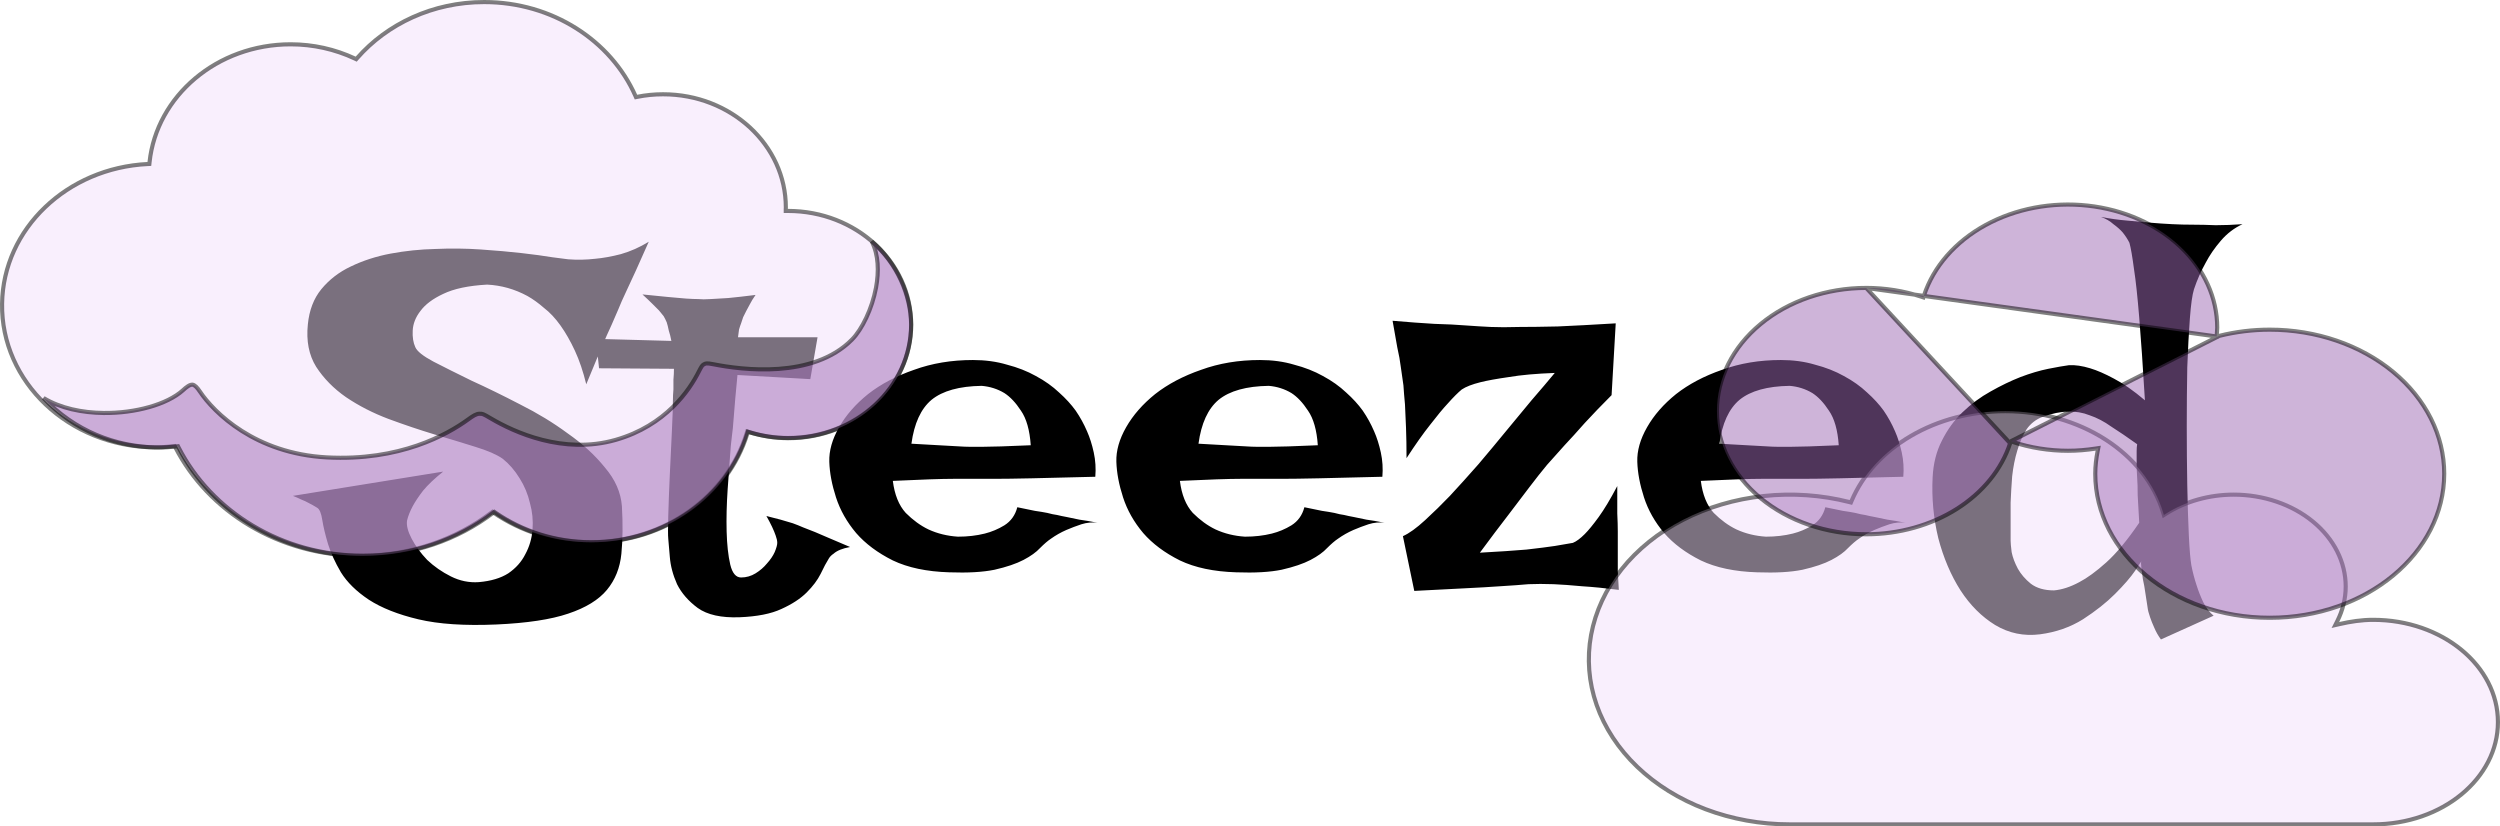 <svg width="605" height="200" viewBox="0 0 605 200" fill="none" xmlns="http://www.w3.org/2000/svg">
<path d="M157 58.5C155.833 61.167 154.792 63.5 153.875 65.5C152.958 67.5 152.167 69.208 151.5 70.625C150.75 72.208 150.125 73.625 149.625 74.875C149.208 75.792 148.667 77.042 148 78.625C147.333 80.042 146.5 81.917 145.5 84.25C144.583 86.5 143.375 89.417 141.875 93C141.125 89.917 140.208 87.208 139.125 84.875C138.042 82.542 136.875 80.5 135.625 78.75C134.375 77 133.042 75.583 131.625 74.5C130.292 73.333 128.958 72.375 127.625 71.625C124.542 69.958 121.292 69.042 117.875 68.875C113.375 69.125 109.833 69.875 107.25 71.125C104.75 72.292 102.917 73.667 101.75 75.25C100.583 76.75 99.958 78.333 99.875 80C99.792 81.583 100 82.917 100.5 84C100.917 85 102.375 86.167 104.875 87.5C107.458 88.833 110.542 90.375 114.125 92.125C117.792 93.792 121.708 95.708 125.875 97.875C130.042 99.958 133.875 102.292 137.375 104.875C140.958 107.375 143.958 110.125 146.375 113.125C148.875 116.042 150.25 119.167 150.5 122.5C150.75 126.75 150.708 130.583 150.375 134C150.042 137.417 148.875 140.333 146.875 142.75C144.875 145.167 141.75 147.083 137.5 148.5C133.333 149.917 127.542 150.792 120.125 151.125C112.458 151.458 106.167 151.042 101.25 149.875C96.333 148.708 92.333 147.125 89.25 145.125C86.25 143.125 84 140.917 82.5 138.5C81.083 136.083 80.042 133.792 79.375 131.625C78.708 129.375 78.25 127.458 78 125.875C77.75 124.208 77.333 123.208 76.75 122.875C76.083 122.458 75.417 122.083 74.75 121.75C74.167 121.417 73.542 121.125 72.875 120.875C72.208 120.542 71.542 120.25 70.875 120L107.25 114.125C105.167 115.792 103.542 117.333 102.375 118.75C101.292 120.167 100.458 121.417 99.875 122.5C99.208 123.75 98.75 124.917 98.5 126C98.333 127.167 98.708 128.625 99.625 130.375C100.542 132.125 101.792 133.833 103.375 135.5C105.042 137.083 106.958 138.417 109.125 139.5C111.292 140.583 113.542 141.042 115.875 140.875C118.792 140.625 121.167 139.917 123 138.75C124.833 137.5 126.208 135.958 127.125 134.125C128.125 132.292 128.708 130.292 128.875 128.125C129.042 125.958 128.833 123.833 128.25 121.75C127.75 119.583 126.917 117.583 125.75 115.75C124.583 113.833 123.208 112.25 121.625 111C120.208 110 118 109.042 115 108.125C112.083 107.208 108.792 106.208 105.125 105.125C101.542 104.042 97.833 102.792 94 101.375C90.25 99.958 86.833 98.208 83.75 96.125C80.75 94.042 78.333 91.583 76.5 88.75C74.75 85.917 74.083 82.5 74.5 78.5C74.833 75.083 75.917 72.25 77.75 70C79.667 67.667 82.042 65.833 84.875 64.5C87.792 63.083 91 62.042 94.5 61.375C98.083 60.708 101.708 60.333 105.375 60.25C109.125 60.083 112.792 60.125 116.375 60.375C120.042 60.625 123.333 60.917 126.25 61.25C129.167 61.583 131.625 61.917 133.625 62.25C135.708 62.5 137 62.667 137.5 62.75C139.667 62.917 141.833 62.875 144 62.625C145.917 62.458 148 62.083 150.25 61.5C152.583 60.833 154.833 59.833 157 58.5ZM155.47 71.25C157.97 71.5 160.053 71.708 161.72 71.875C163.47 72.042 164.887 72.167 165.97 72.25C167.22 72.333 168.22 72.375 168.97 72.375C169.72 72.458 170.72 72.458 171.97 72.375C173.053 72.292 174.47 72.208 176.22 72.125C177.97 71.958 180.178 71.708 182.845 71.375C182.262 72.208 181.803 72.958 181.47 73.625C181.137 74.208 180.845 74.75 180.595 75.25L179.845 76.75C179.678 77.25 179.512 77.75 179.345 78.25C179.178 78.667 179.012 79.167 178.845 79.75C178.762 80.333 178.678 80.958 178.595 81.625H197.845L196.095 91.75L178.47 90.75C178.053 95 177.762 98.292 177.595 100.625C177.428 102.958 177.262 104.667 177.095 105.75L176.845 108C176.595 111.167 176.345 114.625 176.095 118.375C175.845 122.042 175.762 125.458 175.845 128.625C175.928 131.792 176.22 134.458 176.72 136.625C177.22 138.708 178.095 139.75 179.345 139.75C180.595 139.75 181.762 139.417 182.845 138.75C183.928 138.083 184.845 137.292 185.595 136.375C186.428 135.458 187.053 134.542 187.47 133.625C187.887 132.625 188.095 131.875 188.095 131.375C188.095 130.875 187.97 130.292 187.72 129.625C187.303 128.375 186.553 126.792 185.47 124.875C187.887 125.458 190.012 126.042 191.845 126.625C192.762 126.958 193.595 127.292 194.345 127.625C195.178 127.958 196.137 128.333 197.22 128.75C198.137 129.167 199.303 129.667 200.72 130.25C202.137 130.833 203.803 131.542 205.72 132.375C203.887 132.708 202.553 133.25 201.72 134C201.22 134.333 200.845 134.708 200.595 135.125C200.012 136.042 199.345 137.292 198.595 138.875C197.845 140.375 196.72 141.875 195.22 143.375C193.72 144.875 191.678 146.208 189.095 147.375C186.595 148.542 183.22 149.208 178.97 149.375C174.553 149.542 171.178 148.792 168.845 147.125C166.595 145.458 164.928 143.542 163.845 141.375C162.845 139.125 162.262 136.917 162.095 134.75C161.928 132.583 161.803 131.125 161.72 130.375C161.637 129.625 161.637 127.75 161.72 124.75C161.803 121.75 161.928 118.458 162.095 114.875C162.262 111.208 162.428 107.708 162.595 104.375C162.762 100.958 162.845 98.458 162.845 96.875C162.845 96.042 162.887 95.167 162.97 94.25C162.97 93.5 162.97 92.708 162.97 91.875C163.053 90.958 163.095 90.083 163.095 89.25L144.97 89.125L144.22 82L162.47 82.5C162.303 81.583 162.095 80.75 161.845 80C161.678 79.167 161.512 78.5 161.345 78C161.095 77.417 160.845 76.917 160.595 76.5C160.262 76.083 159.887 75.625 159.47 75.125C159.053 74.708 158.512 74.167 157.845 73.5C157.178 72.833 156.387 72.083 155.47 71.25ZM231.815 129.875C234.148 129.875 236.315 129.625 238.315 129.125C239.982 128.708 241.565 128.042 243.065 127.125C244.648 126.125 245.69 124.667 246.19 122.75C247.857 123.083 249.273 123.375 250.44 123.625C251.607 123.792 252.607 123.958 253.44 124.125C254.357 124.375 255.148 124.542 255.815 124.625C256.482 124.792 257.273 124.958 258.19 125.125C259.023 125.292 260.023 125.5 261.19 125.75C262.44 125.917 263.898 126.167 265.565 126.5C264.315 126.333 263.023 126.458 261.69 126.875C260.44 127.292 259.232 127.75 258.065 128.25C256.732 128.833 255.482 129.542 254.315 130.375C253.565 130.875 252.69 131.625 251.69 132.625C250.773 133.625 249.44 134.583 247.69 135.5C245.94 136.417 243.607 137.208 240.69 137.875C237.857 138.458 234.19 138.667 229.69 138.5C224.273 138.333 219.732 137.375 216.065 135.625C212.398 133.792 209.44 131.583 207.19 129C204.94 126.333 203.315 123.458 202.315 120.375C201.315 117.292 200.773 114.417 200.69 111.75C200.607 109.083 201.398 106.292 203.065 103.375C204.732 100.458 207.065 97.792 210.065 95.375C213.148 92.958 216.857 91 221.19 89.5C225.523 87.917 230.273 87.125 235.44 87.125C238.44 87.125 241.19 87.5 243.69 88.25C246.273 88.917 248.607 89.833 250.69 91C252.857 92.167 254.732 93.5 256.315 95C257.898 96.417 259.232 97.875 260.315 99.375C261.398 100.958 262.315 102.625 263.065 104.375C263.732 105.875 264.273 107.583 264.69 109.5C265.107 111.417 265.232 113.375 265.065 115.375C258.732 115.542 253.607 115.667 249.69 115.75C245.857 115.833 242.857 115.875 240.69 115.875H235.065H230.815C229.315 115.875 227.357 115.917 224.94 116C222.523 116.083 219.565 116.208 216.065 116.375C216.482 119.708 217.523 122.292 219.19 124.125C220.94 125.875 222.773 127.208 224.69 128.125C226.857 129.125 229.232 129.708 231.815 129.875ZM220.565 107.375C223.232 107.542 225.44 107.667 227.19 107.75C229.023 107.833 230.523 107.917 231.69 108C232.94 108.083 233.94 108.125 234.69 108.125H237.815C239.898 108.125 243.773 108 249.44 107.75C249.19 104.083 248.398 101.292 247.065 99.375C245.815 97.458 244.482 96.042 243.065 95.125C241.398 94.125 239.565 93.542 237.565 93.375C232.148 93.458 228.107 94.583 225.44 96.75C222.857 98.917 221.232 102.458 220.565 107.375ZM301.285 129.875C303.618 129.875 305.785 129.625 307.785 129.125C309.452 128.708 311.035 128.042 312.535 127.125C314.118 126.125 315.16 124.667 315.66 122.75C317.327 123.083 318.743 123.375 319.91 123.625C321.077 123.792 322.077 123.958 322.91 124.125C323.827 124.375 324.618 124.542 325.285 124.625C325.952 124.792 326.743 124.958 327.66 125.125C328.493 125.292 329.493 125.5 330.66 125.75C331.91 125.917 333.368 126.167 335.035 126.5C333.785 126.333 332.493 126.458 331.16 126.875C329.91 127.292 328.702 127.75 327.535 128.25C326.202 128.833 324.952 129.542 323.785 130.375C323.035 130.875 322.16 131.625 321.16 132.625C320.243 133.625 318.91 134.583 317.16 135.5C315.41 136.417 313.077 137.208 310.16 137.875C307.327 138.458 303.66 138.667 299.16 138.5C293.743 138.333 289.202 137.375 285.535 135.625C281.868 133.792 278.91 131.583 276.66 129C274.41 126.333 272.785 123.458 271.785 120.375C270.785 117.292 270.243 114.417 270.16 111.75C270.077 109.083 270.868 106.292 272.535 103.375C274.202 100.458 276.535 97.792 279.535 95.375C282.618 92.958 286.327 91 290.66 89.5C294.993 87.917 299.743 87.125 304.91 87.125C307.91 87.125 310.66 87.5 313.16 88.25C315.743 88.917 318.077 89.833 320.16 91C322.327 92.167 324.202 93.5 325.785 95C327.368 96.417 328.702 97.875 329.785 99.375C330.868 100.958 331.785 102.625 332.535 104.375C333.202 105.875 333.743 107.583 334.16 109.5C334.577 111.417 334.702 113.375 334.535 115.375C328.202 115.542 323.077 115.667 319.16 115.75C315.327 115.833 312.327 115.875 310.16 115.875H304.535H300.285C298.785 115.875 296.827 115.917 294.41 116C291.993 116.083 289.035 116.208 285.535 116.375C285.952 119.708 286.993 122.292 288.66 124.125C290.41 125.875 292.243 127.208 294.16 128.125C296.327 129.125 298.702 129.708 301.285 129.875ZM290.035 107.375C292.702 107.542 294.91 107.667 296.66 107.75C298.493 107.833 299.993 107.917 301.16 108C302.41 108.083 303.41 108.125 304.16 108.125H307.285C309.368 108.125 313.243 108 318.91 107.75C318.66 104.083 317.868 101.292 316.535 99.375C315.285 97.458 313.952 96.042 312.535 95.125C310.868 94.125 309.035 93.542 307.035 93.375C301.618 93.458 297.577 94.583 294.91 96.75C292.327 98.917 290.702 102.458 290.035 107.375ZM337.005 77.625C340.838 77.958 344.213 78.208 347.13 78.375C350.13 78.458 352.63 78.583 354.63 78.75C356.963 78.917 359.005 79.042 360.755 79.125C362.588 79.208 364.922 79.208 367.755 79.125C370.172 79.125 373.255 79.083 377.005 79C380.838 78.833 385.505 78.583 391.005 78.25L390.005 95.625C387.588 98.042 385.422 100.292 383.505 102.375C381.672 104.458 380.047 106.25 378.63 107.75C377.047 109.5 375.63 111.083 374.38 112.5C373.13 114 371.713 115.792 370.13 117.875C368.713 119.708 367.005 121.958 365.005 124.625C363.005 127.208 360.713 130.25 358.13 133.75C362.713 133.5 366.463 133.25 369.38 133C372.297 132.667 374.588 132.375 376.255 132.125C378.255 131.792 379.713 131.542 380.63 131.375C381.463 131.042 382.422 130.333 383.505 129.25C384.422 128.333 385.547 126.958 386.88 125.125C388.213 123.292 389.713 120.792 391.38 117.625C391.38 120.208 391.38 122.417 391.38 124.25C391.463 126 391.505 127.458 391.505 128.625V132V134.875C391.505 135.792 391.505 136.917 391.505 138.25C391.588 139.583 391.672 141.083 391.755 142.75C388.505 142.333 385.547 142.042 382.88 141.875C380.213 141.625 377.922 141.458 376.005 141.375C373.755 141.292 371.713 141.292 369.88 141.375C368.047 141.542 365.755 141.708 363.005 141.875C360.672 142.042 357.797 142.208 354.38 142.375C350.963 142.542 346.922 142.75 342.255 143L339.505 129.75C341.005 129.083 342.797 127.792 344.88 125.875C346.963 123.958 348.963 122 350.88 120C353.047 117.667 355.338 115.125 357.755 112.375C360.088 109.625 362.38 106.875 364.63 104.125C366.547 101.792 368.547 99.375 370.63 96.875C372.797 94.375 374.672 92.167 376.255 90.25C371.755 90.417 368.047 90.75 365.13 91.25C362.213 91.667 359.922 92.083 358.255 92.5C356.255 93 354.755 93.583 353.755 94.25C352.838 95 351.713 96.125 350.38 97.625C349.213 98.875 347.797 100.583 346.13 102.75C344.463 104.833 342.547 107.542 340.38 110.875C340.38 108.125 340.338 105.667 340.255 103.5C340.172 101.25 340.088 99.375 340.005 97.875C339.838 96.125 339.713 94.583 339.63 93.25C339.463 91.917 339.255 90.458 339.005 88.875C338.838 87.458 338.547 85.833 338.13 84C337.797 82.083 337.422 79.958 337.005 77.625ZM427.35 129.875C429.683 129.875 431.85 129.625 433.85 129.125C435.517 128.708 437.1 128.042 438.6 127.125C440.183 126.125 441.225 124.667 441.725 122.75C443.392 123.083 444.808 123.375 445.975 123.625C447.142 123.792 448.142 123.958 448.975 124.125C449.892 124.375 450.683 124.542 451.35 124.625C452.017 124.792 452.808 124.958 453.725 125.125C454.558 125.292 455.558 125.5 456.725 125.75C457.975 125.917 459.433 126.167 461.1 126.5C459.85 126.333 458.558 126.458 457.225 126.875C455.975 127.292 454.767 127.75 453.6 128.25C452.267 128.833 451.017 129.542 449.85 130.375C449.1 130.875 448.225 131.625 447.225 132.625C446.308 133.625 444.975 134.583 443.225 135.5C441.475 136.417 439.142 137.208 436.225 137.875C433.392 138.458 429.725 138.667 425.225 138.5C419.808 138.333 415.267 137.375 411.6 135.625C407.933 133.792 404.975 131.583 402.725 129C400.475 126.333 398.85 123.458 397.85 120.375C396.85 117.292 396.308 114.417 396.225 111.75C396.142 109.083 396.933 106.292 398.6 103.375C400.267 100.458 402.6 97.792 405.6 95.375C408.683 92.958 412.392 91 416.725 89.5C421.058 87.917 425.808 87.125 430.975 87.125C433.975 87.125 436.725 87.5 439.225 88.25C441.808 88.917 444.142 89.833 446.225 91C448.392 92.167 450.267 93.5 451.85 95C453.433 96.417 454.767 97.875 455.85 99.375C456.933 100.958 457.85 102.625 458.6 104.375C459.267 105.875 459.808 107.583 460.225 109.5C460.642 111.417 460.767 113.375 460.6 115.375C454.267 115.542 449.142 115.667 445.225 115.75C441.392 115.833 438.392 115.875 436.225 115.875H430.6H426.35C424.85 115.875 422.892 115.917 420.475 116C418.058 116.083 415.1 116.208 411.6 116.375C412.017 119.708 413.058 122.292 414.725 124.125C416.475 125.875 418.308 127.208 420.225 128.125C422.392 129.125 424.767 129.708 427.35 129.875ZM416.1 107.375C418.767 107.542 420.975 107.667 422.725 107.75C424.558 107.833 426.058 107.917 427.225 108C428.475 108.083 429.475 108.125 430.225 108.125H433.35C435.433 108.125 439.308 108 444.975 107.75C444.725 104.083 443.933 101.292 442.6 99.375C441.35 97.458 440.017 96.042 438.6 95.125C436.933 94.125 435.1 93.542 433.1 93.375C427.683 93.458 423.642 94.583 420.975 96.75C418.392 98.917 416.767 102.458 416.1 107.375ZM525.695 54.25C527.278 54.333 528.987 54.375 530.82 54.375C532.403 54.375 534.195 54.417 536.195 54.5C538.278 54.5 540.445 54.417 542.695 54.25C540.695 55.167 538.945 56.5 537.445 58.25C535.945 60 534.737 61.75 533.82 63.5C532.653 65.583 531.695 67.75 530.945 70C530.528 71.333 530.195 73.708 529.945 77.125C529.695 80.458 529.487 84.375 529.32 88.875C529.237 93.375 529.195 98.125 529.195 103.125C529.195 108.125 529.237 112.917 529.32 117.5C529.403 122 529.528 126 529.695 129.5C529.862 133 530.07 135.458 530.32 136.875C530.653 138.542 531.07 140.125 531.57 141.625C531.987 142.958 532.528 144.333 533.195 145.75C533.862 147.083 534.695 148.167 535.695 149L522.945 154.75C522.278 153.833 521.737 152.875 521.32 151.875C520.903 150.958 520.57 150.125 520.32 149.375C519.987 148.458 519.778 147.625 519.695 146.875C519.528 145.875 519.362 144.792 519.195 143.625C519.028 142.375 518.82 141.208 518.57 140.125C518.403 138.958 518.278 138 518.195 137.25C518.112 136.5 518.112 136.042 518.195 135.875C518.278 135.708 517.778 136.458 516.695 138.125C515.612 139.708 513.987 141.583 511.82 143.75C509.737 145.833 507.153 147.875 504.07 149.875C500.987 151.792 497.528 153 493.695 153.5C489.778 154 486.153 153.25 482.82 151.25C479.57 149.25 476.778 146.458 474.445 142.875C472.112 139.208 470.32 135 469.07 130.25C467.903 125.417 467.445 120.5 467.695 115.5C467.862 112.167 468.612 109.208 469.945 106.625C471.278 103.958 472.945 101.667 474.945 99.75C477.028 97.75 479.278 96.083 481.695 94.75C484.195 93.333 486.612 92.167 488.945 91.25C491.362 90.333 493.612 89.667 495.695 89.25C497.778 88.833 499.445 88.542 500.695 88.375C502.195 88.292 503.903 88.542 505.82 89.125C507.487 89.625 509.403 90.458 511.57 91.625C513.82 92.792 516.32 94.542 519.07 96.875C518.57 88.542 518.112 81.875 517.695 76.875C517.278 71.792 516.862 67.917 516.445 65.25C516.028 62.083 515.653 59.917 515.32 58.75C514.903 57.917 514.362 57.083 513.695 56.25C513.112 55.583 512.362 54.917 511.445 54.25C510.612 53.5 509.612 52.917 508.445 52.5C510.612 52.917 512.695 53.208 514.695 53.375C516.695 53.542 518.528 53.708 520.195 53.875C522.112 54.042 523.945 54.167 525.695 54.25ZM494.32 100.875C492.737 101.458 491.445 102.458 490.445 103.875C489.528 105.292 488.778 107 488.195 109C487.612 110.917 487.195 113 486.945 115.25C486.778 117.417 486.653 119.542 486.57 121.625C486.57 123.625 486.57 125.458 486.57 127.125C486.57 128.792 486.57 130.042 486.57 130.875C486.57 131.375 486.653 132.292 486.82 133.625C487.07 134.875 487.57 136.208 488.32 137.625C489.07 138.958 490.112 140.167 491.445 141.25C492.862 142.333 494.737 142.875 497.07 142.875C498.987 142.708 501.028 142.042 503.195 140.875C505.112 139.875 507.278 138.292 509.695 136.125C512.195 133.875 514.862 130.667 517.695 126.5C517.528 123.833 517.403 121.625 517.32 119.875C517.32 118.125 517.278 116.708 517.195 115.625C517.112 114.375 517.07 113.375 517.07 112.625V110.75C517.07 110.25 517.07 109.708 517.07 109.125C517.07 108.542 517.112 108 517.195 107.5C514.862 105.833 512.778 104.417 510.945 103.25C509.195 102 507.445 101.083 505.695 100.5C504.028 99.833 502.278 99.542 500.445 99.625C498.695 99.625 496.653 100.042 494.32 100.875Z" fill="black"/>
<path opacity="0.5" d="M565.632 150.307L565.16 151.253L566.19 151.018C568.803 150.422 571.483 150 574.301 150C591.079 150 604.5 161.165 604.5 174.75C604.5 188.335 591.079 199.5 574.301 199.5H433.084C426.073 199.496 419.148 198.247 412.783 195.841C406.418 193.434 400.766 189.929 396.211 185.569C391.656 181.21 388.306 176.1 386.382 170.592C384.458 165.084 384.003 159.304 385.045 153.641C386.088 147.979 388.606 142.56 392.434 137.758C396.263 132.956 401.313 128.882 407.244 125.822C413.175 122.762 419.843 120.788 426.794 120.039C433.745 119.29 440.81 119.785 447.505 121.487L447.921 121.593L448.089 121.198C450.767 114.883 455.775 109.392 462.438 105.497C469.101 101.602 477.081 99.504 485.272 99.5C494.075 99.504 502.615 101.928 509.536 106.375C516.456 110.822 521.351 117.029 523.469 123.996L523.66 124.624L524.214 124.274C528.888 121.325 534.621 119.714 540.532 119.7C547.755 119.7 554.667 122.061 559.751 126.242C564.831 130.421 567.661 136.066 567.661 141.925C567.661 144.891 566.927 147.714 565.632 150.307Z" fill="#F5E0FD" stroke="black"/>
<path opacity="0.5" d="M190.157 50.546V51.046H190.657H190.674C207.189 51.046 220.483 63.387 220.5 78.521C220.5 93.653 207.189 105.994 190.692 105.994C187.407 105.994 184.26 105.486 181.3 104.581L180.824 104.435L180.676 104.911C175.977 120.084 160.862 131.227 142.862 131.227C134.091 131.227 126.014 128.55 119.475 124.075L119.178 123.872L118.891 124.089C110.312 130.586 99.343 134.5 87.364 134.5C67.507 134.5 50.407 123.763 42.443 108.265L42.285 107.958L41.942 107.997C40.387 108.172 38.836 108.267 37.235 108.251C16.65 108.012 0.228 92.402 0.503 73.497L0.503 73.497C0.761 55.336 16.29 40.651 35.717 39.695L36.144 39.674L36.189 39.248C37.889 23.263 52.495 10.722 70.35 10.722C75.742 10.725 81.056 11.903 85.859 14.157L86.199 14.317L86.447 14.035C93.689 5.792 104.749 0.5 117.166 0.5C133.714 0.5 147.836 9.873 153.743 23.131L153.906 23.496L154.298 23.418C156.274 23.021 158.337 22.815 160.453 22.815C176.916 22.815 190.174 35.123 190.174 50.208C190.174 50.22 190.174 50.233 190.173 50.248C190.172 50.272 190.17 50.301 190.167 50.339L190.167 50.345C190.162 50.398 190.157 50.471 190.157 50.546Z" fill="#F5E0FD" stroke="black"/>
<path opacity="0.5" d="M206.19 82.174L206.191 82.174C208.627 79.693 211.044 74.734 211.998 69.607C212.718 65.735 212.624 61.651 210.97 58.432C217.094 63.65 220.47 71.536 220.5 78.606C220.499 93.716 207.247 106.036 190.825 106.036C187.555 106.036 184.422 105.529 181.475 104.625L180.998 104.479L180.851 104.956C176.172 120.107 161.124 131.232 143.206 131.232C134.473 131.232 126.432 128.559 119.922 124.091L119.625 123.887L119.337 124.105C110.797 130.592 99.876 134.5 87.951 134.5C68.182 134.5 51.158 123.779 43.229 108.305L43.071 107.997L42.728 108.036C41.18 108.211 39.635 108.306 38.041 108.29C27.907 108.17 17.994 104.233 10.539 96.324C14.628 98.805 19.892 99.883 25.069 99.94C28.922 99.983 32.767 99.463 36.116 98.513C39.458 97.566 42.345 96.179 44.249 94.463L44.249 94.463L44.254 94.458C44.634 94.106 45.054 93.739 45.48 93.469C45.914 93.195 46.285 93.067 46.581 93.092C46.827 93.118 47.101 93.259 47.414 93.553C47.727 93.845 48.036 94.25 48.351 94.723L48.352 94.724C51.792 99.862 61.749 109.762 79.107 110.69L79.107 110.69C96.763 111.631 108.231 105.186 113.273 101.515C113.84 101.102 114.332 100.756 114.793 100.509C115.252 100.263 115.645 100.136 116.013 100.129H116.013C116.469 100.122 116.642 100.128 116.946 100.249C117.301 100.39 117.804 100.679 118.865 101.301C124.392 104.555 136.304 110.07 148.978 106.454C161.126 102.988 166.886 94.372 169.113 89.922C169.73 88.73 169.908 88.416 170.287 88.2C170.576 88.04 170.723 87.969 170.989 87.949C171.295 87.926 171.771 87.973 172.691 88.158L172.692 88.158C176.122 88.838 182.12 89.733 188.435 89.271C194.743 88.81 201.442 86.991 206.19 82.174Z" fill="#9F6AB4" stroke="black"/>
<path opacity="0.5" d="M536.437 81.435L536.478 80.754C536.49 80.561 536.505 80.382 536.519 80.21C536.545 79.893 536.569 79.599 536.569 79.28C536.563 72.093 533.407 65.133 527.655 59.698C521.9 54.26 513.94 50.724 505.249 49.763C496.558 48.803 487.746 50.488 480.454 54.494C473.163 58.5 467.901 64.546 465.615 71.49L465.458 71.965L464.983 71.808C460.735 70.402 456.2 69.678 451.621 69.676L536.437 81.435ZM536.437 81.435L537.099 81.27M536.437 81.435L537.099 81.27M537.099 81.27C541.047 80.283 545.15 79.781 549.276 79.779C560.502 79.779 571.253 83.471 579.168 90.021C587.079 96.569 591.5 105.428 591.5 114.64C591.5 133.803 572.682 149.5 549.276 149.5C525.869 149.5 507.052 133.803 507.052 114.64C507.052 112.776 507.279 110.955 507.628 109.158L507.764 108.462L507.063 108.568C504.911 108.894 502.709 109.088 500.449 109.088C495.869 109.084 491.334 108.359 487.086 106.951L486.61 106.794M537.099 81.27L486.61 106.794M486.61 106.794L486.454 107.27M486.61 106.794L486.454 107.27M486.454 107.27C484.391 113.566 479.876 119.145 473.581 123.133C467.285 127.121 459.568 129.29 451.62 129.294C442.013 129.294 432.814 126.135 426.045 120.532C419.278 114.931 415.5 107.357 415.5 99.485C415.5 91.613 419.278 84.039 426.045 78.439C432.815 72.836 442.013 69.676 451.62 69.676L486.454 107.27Z" fill="#9F6AB4" stroke="black"/>
</svg>
